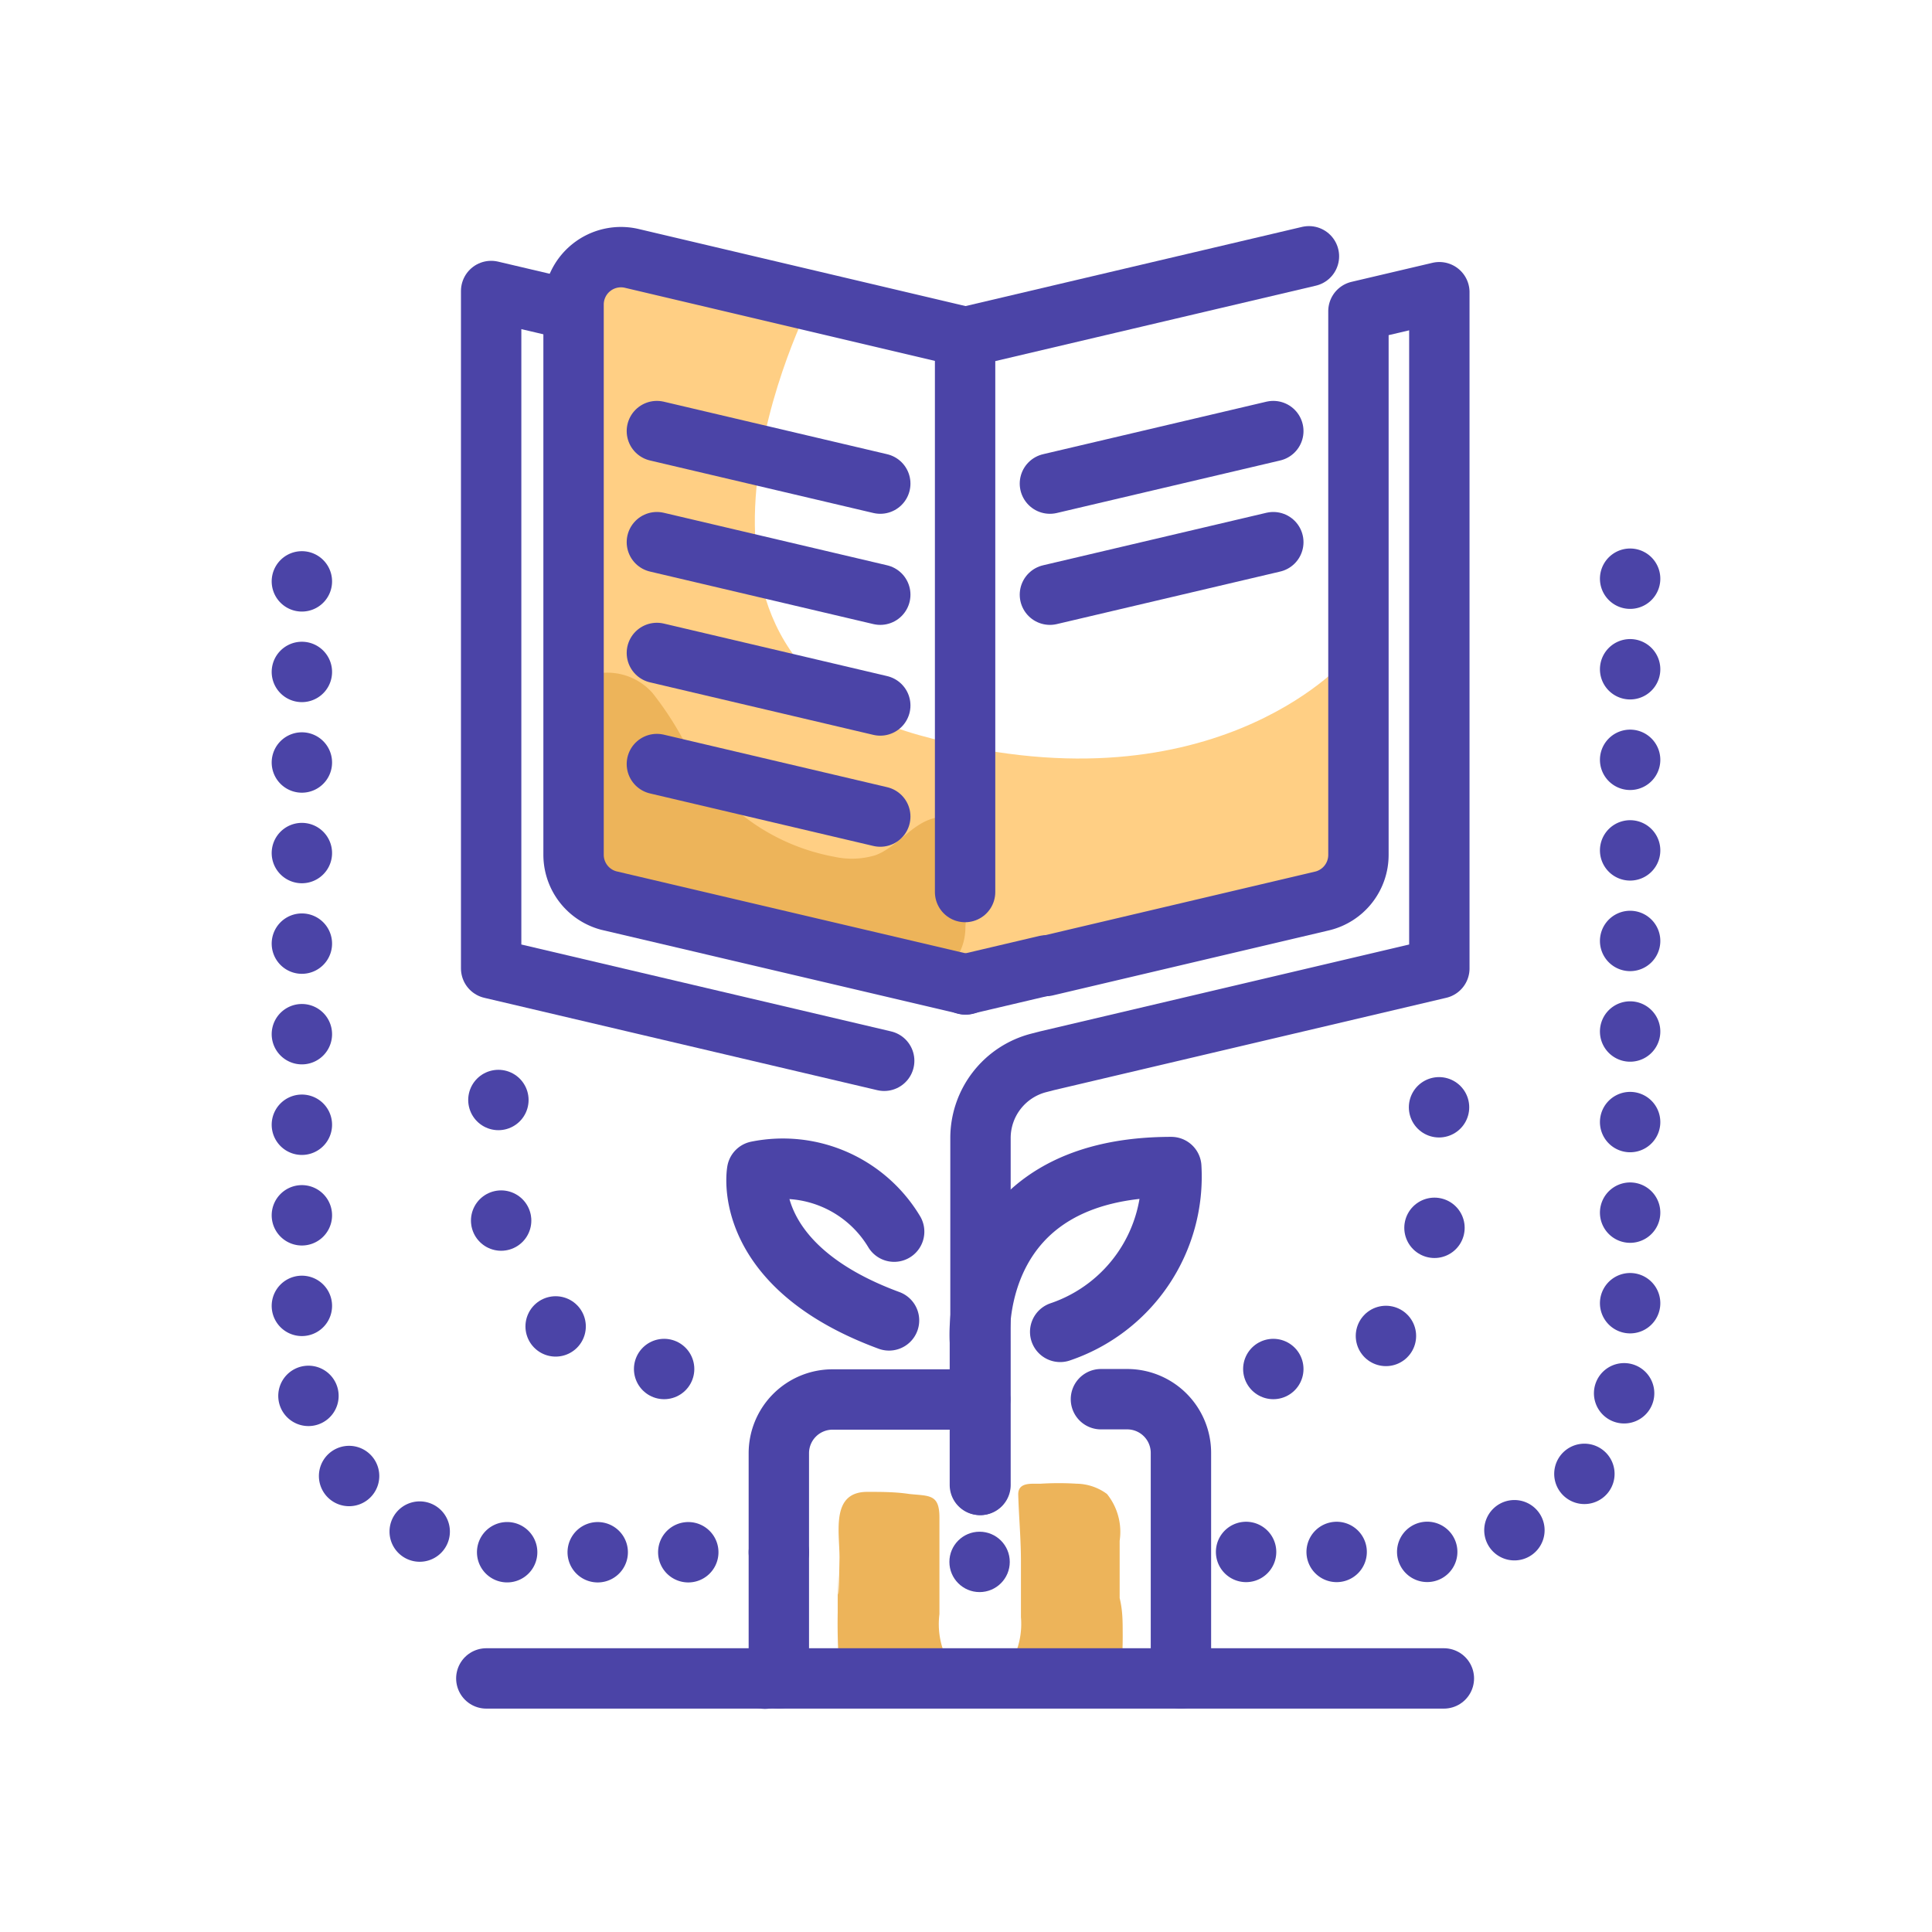 <?xml version="1.0" encoding="UTF-8"?>
<svg data-name="Layer 1" viewBox="0 0 64 64" xmlns="http://www.w3.org/2000/svg">
<defs>
<style>.cls-1{fill:#4b44a7;}.cls-2{fill:#FFCF84;}.cls-3{fill:#edb45a;}.cls-4,.cls-6,.cls-7{fill:none;stroke:#4b44a7;stroke-linecap:round;stroke-linejoin:round;stroke-width:2px;}.cls-5{fill:#edb45a;}.cls-6{stroke-dasharray:0 3 0 0 0 0;}.cls-7{stroke-dasharray:0 4 0 0 0 0;}</style>
</defs>
<title>book, education, growth, biology, science</title>
<circle class="cls-1" cx="25.34" cy="55.61" r="1"/>
<path class="cls-2" d="M26.86,10s-6,11.67,3.58,14.35,14.08-2.43,14.08-2.43,2.85,9.64-3.87,8.68L33.31,32H31.18l-11-2.44-1.47-.38V11.49S17.3,5.7,26.86,10Z"/>
<path class="cls-3" d="M19.42,22.52a.88.88,0,0,1,.44-.22,2,2,0,0,1,1.75.65,10.73,10.73,0,0,1,1.33,2.17,6.93,6.93,0,0,0,4.69,3.26A2.7,2.7,0,0,0,29,28.33c.7-.26,1.17-1,1.88-1.21,1.36-.47,1.16,2.88,1.1,3.58a1.87,1.87,0,0,1-.66,1.45,2.06,2.06,0,0,1-1.55.09,83.07,83.07,0,0,1-10.4-3.17,13,13,0,0,1-.29-2.38,14.18,14.18,0,0,1-.1-2.59C19.06,23.55,19,22.87,19.42,22.52Z"/>
<polyline class="cls-4" points="31.97 29.55 31.97 11.17 43.36 8.49"/>
<line class="cls-4" x1="34.65" x2="31.97" y1="31.98" y2="32.61"/>
<path class="cls-4" d="M34.65,32l9.13-2.15A1.57,1.57,0,0,0,45,28.31v-18l2.68-.63V32.08l-13,3.06-.27.07a2.57,2.57,0,0,0-1.93,2.48V49.19"/>
<polyline class="cls-4" points="18.95 10.27 16.27 9.64 16.27 32.08 29.29 35.14"/>
<path class="cls-4" d="M32,32.61,20.16,29.83A1.57,1.57,0,0,1,19,28.31V10.09a1.57,1.57,0,0,1,1.93-1.53L32,11.17"/>
<line class="cls-4" x1="21.76" x2="29.16" y1="14.28" y2="16.02"/>
<line class="cls-4" x1="21.76" x2="29.16" y1="17.96" y2="19.7"/>
<line class="cls-4" x1="21.76" x2="29.16" y1="21.63" y2="23.37"/>
<line class="cls-4" x1="21.76" x2="29.16" y1="25.31" y2="27.05"/>
<line class="cls-4" x1="42.18" x2="34.78" y1="14.28" y2="16.02"/>
<line class="cls-4" x1="42.18" x2="34.78" y1="17.96" y2="19.7"/>
<path class="cls-4" d="M25.8,55.6V48.14a1.78,1.78,0,0,1,1.78-1.78h4.89"/>
<path class="cls-4" d="M36.47,46.35h.87a1.78,1.78,0,0,1,1.78,1.78V55.6"/>
<path class="cls-5" d="M37.19,54a14.53,14.53,0,0,1-.07,1.62H27.83a20.42,20.42,0,0,1-.08-2.21c0-3.27,0,1.46.06-1.81,0-.86-.29-2.18.92-2.18.46,0,.93,0,1.39.07.67.07,1,0,1,.78,0,3.73,0-.53,0,3.2A2.61,2.61,0,0,0,31.39,55a1.36,1.36,0,0,0,1.11.56,1.34,1.34,0,0,0,1.07-.63,2.61,2.61,0,0,0,.25-1.36V51.71c0-.73-.07-1.48-.09-2.21,0-.42.47-.34.74-.35a9.62,9.62,0,0,1,1.2,0,1.73,1.73,0,0,1,1,.34,2,2,0,0,1,.42,1.55c0,.28,0,.5,0,.67s0,.39,0,1.23C37.18,53.3,37.19,53.64,37.19,54Z"/>
<path class="cls-4" d="M32.46,49.19V44.45S32,38.66,38.8,38.66a5.43,5.43,0,0,1-3.68,5.46"/>
<path class="cls-4" d="M29.62,40.8a4.3,4.3,0,0,0-4.54-2s-.57,3.12,4.37,4.94"/>
<circle class="cls-1" cx="32.45" cy="51.74" r="1"/>
<polyline class="cls-4" points="47.83 55.6 39.13 55.6 37.12 55.6 27.83 55.6 25.8 55.6 16.11 55.6"/>
<path class="cls-6" d="M25.8,51.42H16.88A6.9,6.9,0,0,1,10,44.53V19.17"/>
<path class="cls-6" d="M54,19.17V44.53a6.9,6.9,0,0,1-6.88,6.88h-8"/>
<path class="cls-7" d="M42.18,45.35h.6c2.69,0,4.89-1.53,4.89-6.89V33"/>
<path class="cls-7" d="M22,45.35h-.6c-2.69,0-4.89-3.2-4.89-5.89V33"/>
</svg>